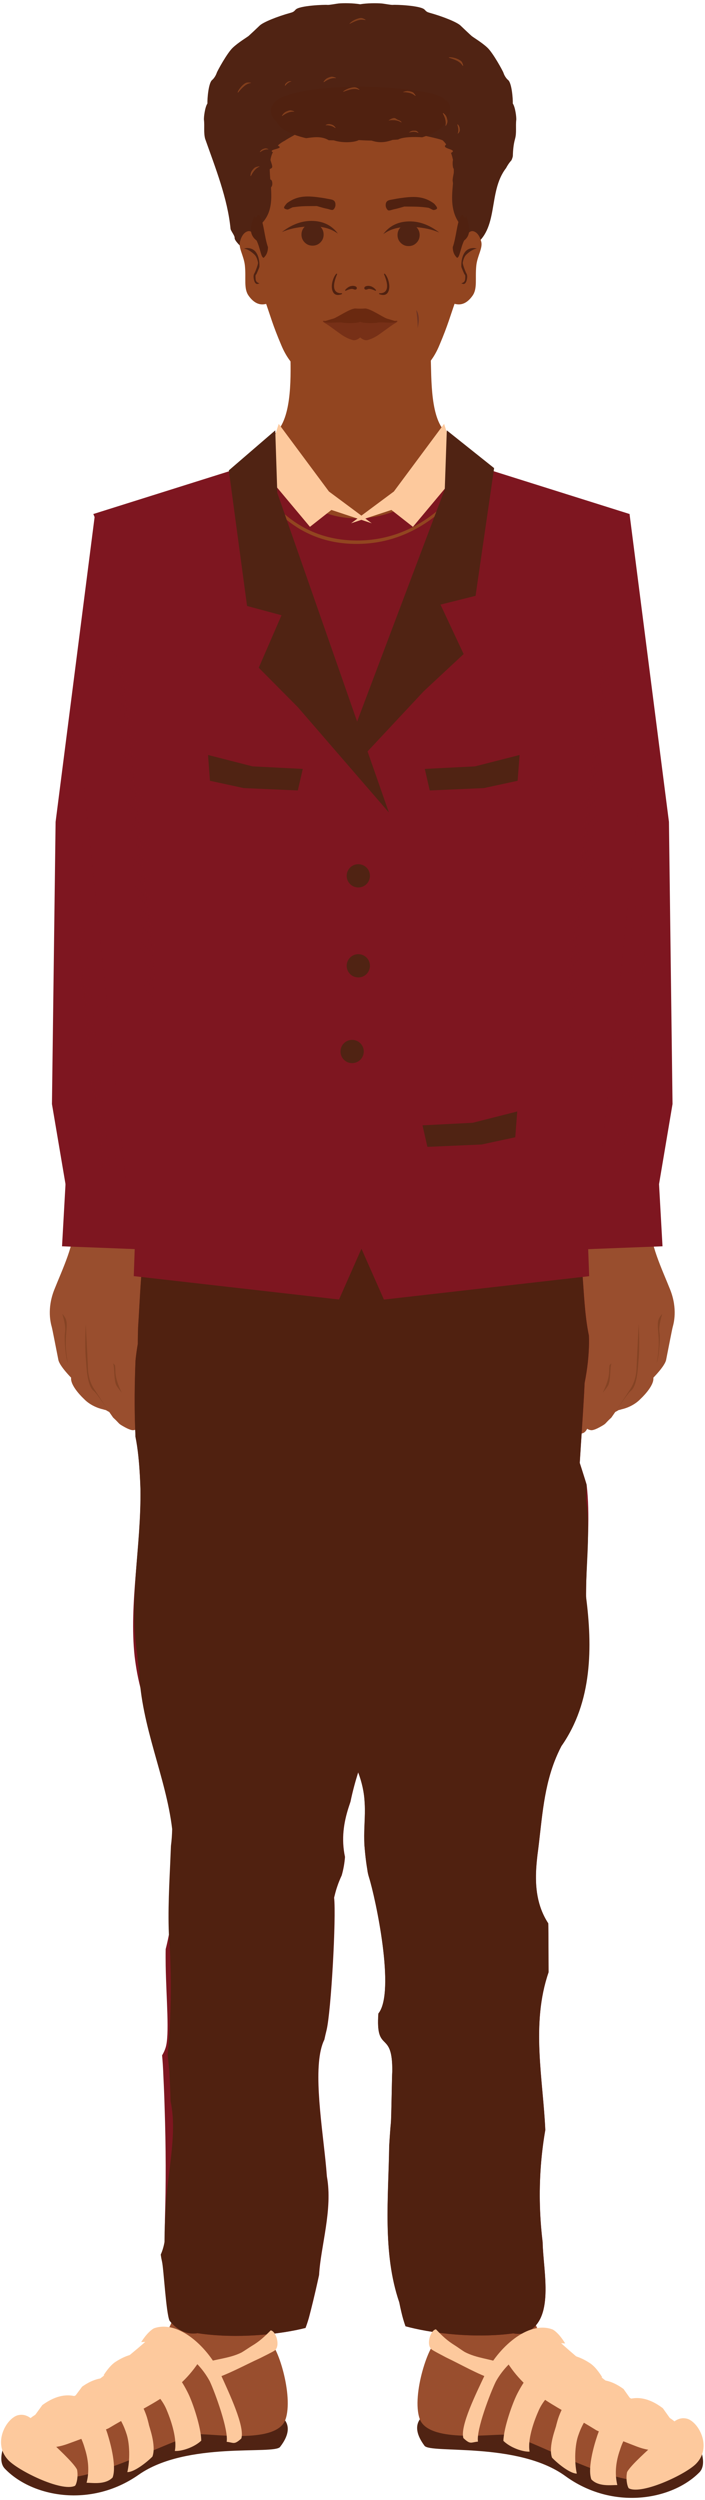 <svg width="114" height="404" viewBox="0 0 114 404" fill="none" xmlns="http://www.w3.org/2000/svg">
<path fill-rule="evenodd" clip-rule="evenodd" d="M86.58 80.1C85.9 79.74 83.23 79.17 82.46 78.86C78.11 77.02 75.69 73.05 72.37 70.13C69.52 67.94 69.79 61.21 69.64 57.4C69.8 55.95 69.91 54.99 69.91 54.99C68.1 54.15 64.33 53.78 59.48 53.89C59.32 53.89 59.17 53.9 59.02 53.9C58.86 53.9 58.71 53.89 58.55 53.89C58.55 53.89 58.55 53.89 58.54 53.89V53.88C58.46 53.88 58.38 53.88 58.3 53.88C58.22 53.88 58.14 53.88 58.06 53.88V53.89C58.06 53.89 58.06 53.89 58.05 53.89C57.89 53.89 57.74 53.9 57.58 53.9C57.42 53.9 57.27 53.89 57.12 53.89C52.26 53.79 48.5 54.15 46.69 54.99C46.69 54.99 46.8 55.95 46.96 57.4C47.05 61.59 47.12 68.03 44.28 70.21C40.96 73.13 40.8 77.02 36.45 78.85C35.69 79.16 32.79 79.21 32.11 79.56C26.7 82.41 21.36 82.62 21.36 86.67C21.36 95.66 37.24 101.21 57.08 101.21C57.49 101.21 57.9 101.2 58.3 101.2C58.71 101.21 59.11 101.21 59.52 101.21C79.36 101.21 94.52 95.66 94.52 86.67C94.53 82.62 91.99 82.94 86.58 80.1Z" fill="#924520"/>
<path d="M11.83 129.61C11.84 122.05 12.15 110.61 14.01 103.39L34.69 110.68C33.95 113.65 34.69 110.68 34.69 110.68C34.03 115.5 33.31 115.59 32 120.24C31.54 121.88 20.74 120.67 20.27 122.31C19.84 123.85 27.87 128.98 27.68 130.58" fill="#994E2E"/>
<path d="M29.5 138.03C29.58 137.54 29.24 136.08 30.76 132.1C33.18 125.77 34.29 115.17 34.32 112.37C34.37 106.91 30.61 113.44 27.22 115.69L21.58 116.06C19.95 119.55 18.78 116.9 17.07 119.98C14.1 125.32 19.52 114.42 17.07 119.98C16.21 121.94 15.29 116.72 14.43 118.68C13.62 120.52 12.27 120.11 11.8 124.33C11.8 124.33 11.77 134.78 11.83 137.92C11.87 140.23 11.14 144 11.31 145.61C11.56 147.97 10.57 155.17 10.57 155.17C10.57 155.17 10.52 157.65 11.19 161.94C12.91 172.97 13.23 186.93 12.63 191.59L22.79 192.73C22.79 192.73 30.91 153.78 29.45 145.17C29.46 145.17 29.12 140.59 29.5 138.03Z" fill="#994E2E"/>
<path d="M19.16 215.31C19.16 215.31 19.18 215.99 19.2 216.97C19.64 222.27 18.89 224.49 21.84 228.49C18.08 226.54 16.72 222.34 19.09 216.35C19.12 215.72 19.16 215.31 19.16 215.31Z" fill="#854324"/>
<path d="M23.02 190.32C22.6 193.12 22.62 196.37 23.87 199.44C26.37 205.63 23.16 212.2 23.16 215.96C23.16 217.2 24.57 219.9 24.62 221.18C24.47 222.58 23.66 223.05 23.66 223.05C23.7 223.84 23.54 222.68 23.66 223.05C24.1 224.41 24.04 225.92 24.28 226.75C24.52 227.57 26.16 230.96 24.11 231.47C24.11 231.47 22.88 232.21 22.24 230.95C22.24 230.95 20.93 229.49 20.84 228.98C20.75 228.47 20.05 225.78 19.77 225.23C19.49 224.68 18.63 222.93 18.66 221.46C18.66 221.19 18.6 220.64 18.6 220.64C18.27 220.27 18.26 220.26 18.33 220.48C18.54 221.11 18.39 223.19 18.84 223.93C19.45 224.94 20.59 225.85 21.2 227.77C21.64 229.17 22.37 229.81 22.44 230.26C22.56 231.07 21.54 231.13 21.54 231.13C21.54 231.13 21.18 231.19 20.21 230.66C18.94 229.96 19.51 230.2 18.29 229.09C18.29 229.09 16.49 226.47 15.88 225.7C15.27 224.92 14.78 223.88 14.57 222.6C14.36 221.32 13.68 218.54 14.58 220.23C15.03 221.09 14.18 222.57 15.26 223.28C15.73 223.59 17.78 228.25 17.78 228.25C16.56 227.61 17.62 228.06 16.59 227.74C16.59 227.74 14.82 227.4 13.54 226.04C13.54 226.04 11.33 224.01 11.5 222.64C11.5 222.64 10.79 220.47 10.62 218.52C10.53 217.51 11.69 221.4 11.5 222.64C11.5 222.64 9.65 220.78 9.44 219.78C9 217.59 8.49 214.88 8.36 214.41C8.23 213.93 7.54 211.55 8.78 208.42C10.02 205.28 12.31 200.54 11.79 198.04C11.27 195.54 12.74 189.45 13.04 180.03L24.7 181.26C24.68 181.25 23.65 186.09 23.02 190.32Z" fill="#994E2E"/>
<path d="M13.87 213.96C13.87 213.96 14.17 219.71 14.22 221.11C14.27 222.5 14.67 223.64 15.24 224.5C15.81 225.36 17.6 228.1 17.6 228.1C17.6 228.1 15.63 225.14 15.16 224.79C14.07 223.98 13.99 220.85 13.9 219.82C13.67 217.44 13.87 213.96 13.87 213.96Z" fill="#854324"/>
<path d="M10.97 220.23C10.97 220.23 10.55 218.42 10.65 216.31C10.76 214.2 11.1 213.39 10.07 212.34C10.07 212.34 10.71 214.23 10.52 215.35C10.33 216.46 10.66 219.67 10.97 220.23Z" fill="#854324"/>
<path d="M27.72 193.69L10.63 191.59L8.4 178.42L8.99 132.82L15.36 83.07L25.31 84.29L31.52 104.86L27.72 193.69Z" fill="#7E1620"/>
<path d="M17.9 103.5C20.18 108.84 22.7 112.83 25.49 115.36C27.48 116.23 29.47 117.1 31.45 117.97L30.93 197.51H11.54L13.72 105.72C15.14 105.39 16.54 104.64 17.9 103.5Z" fill="url(#paint0_linear_229_216)"/>
<path d="M24.72 201.97L10.03 201.41L10.73 188.92L25.88 191.08L24.72 201.97Z" fill="#7E1620"/>
<path d="M24.72 201.97L10.03 201.41L10.73 188.92L25.88 191.08L24.72 201.97Z" fill="url(#paint1_linear_229_216)"/>
<path d="M82.93 25.19C82.94 24.7 82.97 24.27 83.02 23.83C83.07 23.38 83.15 22.94 83.29 22.43C83.56 21.46 83.36 20.39 83.48 19.39C83.53 19 83.32 17.29 82.92 16.73C82.95 15.93 82.75 13.42 82.17 12.94C81.84 12.67 81.55 12.19 81.42 11.79C81.33 11.48 79.7 8.51 78.8 7.69C77.92 6.86 76.51 6.03 76.26 5.81C75.99 5.58 74.75 4.4 74.49 4.15C73.93 3.59 71.64 2.67 69.48 2.07C69.31 2.02 69.13 1.97 68.99 1.87C68.86 1.78 68.77 1.67 68.66 1.56C68.06 0.89 63.94 0.73 63.51 0.79C63.19 0.81 62.03 0.58 61.71 0.56C60.94 0.5 59.35 0.49 58.23 0.69C57.12 0.49 55.52 0.49 54.75 0.56C54.42 0.59 53.27 0.82 52.95 0.79C52.52 0.74 48.4 0.89 47.8 1.56C47.69 1.67 47.6 1.79 47.47 1.87C47.33 1.97 47.16 2.02 46.98 2.07C44.81 2.67 42.53 3.59 41.97 4.15C41.72 4.4 40.47 5.57 40.2 5.81C39.94 6.02 38.54 6.86 37.66 7.69C36.76 8.51 35.13 11.48 35.04 11.79C34.91 12.18 34.62 12.66 34.29 12.94C33.72 13.41 33.51 15.92 33.54 16.73C33.14 17.29 32.93 19.01 32.98 19.39C33.04 19.89 33.02 20.41 33.02 20.92C33.02 21.43 33.04 21.94 33.17 22.43C34.81 27.08 36.81 32.08 37.28 36.99C37.34 37.35 37.98 38.09 37.94 38.45C37.92 38.71 38.25 39.14 38.76 39.66C39.27 40.18 39.94 40.79 40.61 41.4C41.2 41.74 41.8 42.11 42.3 42.63C43.31 43.6 44.22 44.59 45.14 45.44C45.32 45.61 45.51 45.78 45.69 45.93C48.31 48.53 52.63 48.19 56.12 48.73C56.42 48.62 56.72 48.49 57.02 48.36C58.52 47.69 60.07 46.88 61.66 46.83C62.01 46.87 62.35 46.93 62.68 47.01C63.02 47.09 63.35 47.2 63.68 47.34C68.39 47.44 69.83 42.06 73.69 41.71C73.99 41.59 74.31 41.51 74.63 41.45C74.94 41.19 75.25 40.93 75.55 40.66C75.86 40.39 76.16 40.11 76.47 39.81C80.81 37.07 78.81 31.07 81.83 27.17C82.06 26.73 82.34 26.3 82.7 25.91C82.84 25.61 82.92 25.34 82.93 25.19Z" fill="#502313"/>
<path fill-rule="evenodd" clip-rule="evenodd" d="M75.3 38.67C75.22 38.22 75.13 37.77 75.05 37.32C74.83 36.99 74.63 36.66 74.43 36.31C72.88 34.27 73.03 32.05 73.23 29.85C73.24 29.77 73.24 29.69 73.25 29.61C73.16 29.07 73.16 29.07 73.37 27.97C73.37 27.89 73.38 27.81 73.38 27.74C73.38 27.66 73.38 27.59 73.38 27.51C73.38 27.43 73.38 27.35 73.37 27.28C73.16 27.09 73.16 26.09 73.25 25.86C73.24 25.78 73.22 25.71 73.2 25.63C73.15 25.4 73.09 25.17 73.01 24.94C72.98 24.86 72.96 24.79 72.93 24.71C74.17 24.09 71.17 24.09 72.14 23.36C72.11 23.29 72.08 23.23 72.02 23.16C71.9 23.02 71.78 22.87 71.64 22.73C71.3 22.4 67.46 21.76 67.08 21.51C65.08 20.51 64.12 21.97 61.32 21.68C60.72 21.61 60.13 21.56 59.53 21.52C59.08 21.49 58.64 21.48 58.19 21.47C57.75 21.47 57.3 21.47 56.86 21.49C56.21 21.36 55.58 21.28 54.96 21.24C54.34 21.2 53.74 21.21 53.15 21.25C51.14 21.15 51.06 19.89 49.37 20.85C48.95 21.09 46.46 22.42 46.08 22.72C45.68 22.92 45.34 23.15 45.05 23.4C45 23.45 44.97 23.49 44.94 23.54C46.14 24.09 43.14 24.09 44.14 24.62C44.11 24.66 44.08 24.69 44.05 24.75C43.91 25.06 43.82 25.39 43.75 25.73C43.74 25.8 43.75 25.85 43.75 25.92C44.13 27.08 44.13 27.08 43.62 27.33C43.62 27.41 43.62 27.49 43.62 27.57C43.63 27.96 43.66 28.36 43.69 28.76C43.7 28.84 43.7 28.92 43.71 29C44.12 29.07 44.12 30.07 43.84 30.24C43.83 30.32 43.82 30.39 43.83 30.47C43.95 32.44 43.87 34.4 42.46 35.96C42.2 36.43 41.9 36.88 41.54 37.32C41.44 37.77 41.36 38.22 41.27 38.67C40.58 42.3 41.74 45.54 42.78 48.38C43.79 51.21 44.03 52.36 45.5 55.82C46.95 59.27 49.06 60.62 51.83 61.88C53.78 62.78 55.93 63.16 58.27 63.04C60.61 63.16 62.76 62.78 64.71 61.88C67.49 60.62 69.6 59.27 71.04 55.82C72.51 52.35 72.74 51.21 73.76 48.38C74.83 45.54 76 42.3 75.3 38.67Z" fill="#924520"/>
<path fill-rule="evenodd" clip-rule="evenodd" d="M41.12 37.93C40.76 37.47 40.42 37.28 40.08 37.37C39.49 37.53 39.07 38.09 38.81 39.03C38.51 40.06 39.44 41.35 39.6 42.92C39.82 45.03 39.36 46.66 40.23 47.83C41.03 48.94 41.94 49.37 42.96 49.13L43.29 49.04L42.91 46.52C42.18 41.89 41.64 39.12 41.26 38.21L41.12 37.93Z" fill="#924520"/>
<path fill-rule="evenodd" clip-rule="evenodd" d="M67.86 37.98C67.86 38.48 67.69 38.9 67.34 39.25C66.99 39.6 66.57 39.77 66.07 39.77C65.57 39.77 65.15 39.6 64.8 39.25C64.45 38.9 64.28 38.48 64.28 37.98C64.28 37.48 64.45 37.06 64.8 36.71C65.15 36.36 65.57 36.19 66.07 36.19C66.57 36.19 66.99 36.36 67.34 36.71C67.68 37.06 67.86 37.49 67.86 37.98Z" fill="#502313"/>
<path fill-rule="evenodd" clip-rule="evenodd" d="M69.19 34.01L70.3 36.91C67.17 35.8 64.45 35.92 62.15 37.27L63.47 33.82C65.34 32.91 67.25 32.97 69.19 34.01Z" fill="#924520"/>
<path fill-rule="evenodd" clip-rule="evenodd" d="M62.1 37.75C62.05 37.78 62 37.82 61.96 37.86C62.91 36.57 64.22 35.88 65.89 35.79C67.65 35.69 69.37 36.29 71.03 37.58C69.89 37.08 68.53 36.78 66.96 36.69C65 36.56 63.44 36.87 62.28 37.64C62.21 37.67 62.15 37.71 62.1 37.75Z" fill="#502313"/>
<path d="M62.37 33.29C62.3 32.29 63.01 32.34 63.62 32.21C63.77 32.18 63.93 32.15 64.09 32.12C64.25 32.09 64.41 32.07 64.58 32.04C66.79 31.72 68.46 31.61 70.2 32.91C70.34 33.06 70.47 33.22 70.6 33.41C70.66 33.53 70.69 33.62 70.68 33.66C70.62 33.82 70.43 33.88 70.26 33.92C70.08 33.96 70.04 33.95 69.72 33.78C69.61 33.72 69.46 33.65 69.3 33.58C67.74 33.35 66.91 33.4 65.38 33.38C65.24 33.42 65.1 33.46 64.96 33.5C64.55 33.62 64.13 33.74 63.67 33.83C63.45 33.87 63.02 34.06 62.81 34C62.59 33.95 62.39 33.51 62.37 33.29Z" fill="#502110"/>
<path fill-rule="evenodd" clip-rule="evenodd" d="M48.75 37.91C48.75 38.41 48.92 38.83 49.27 39.18C49.62 39.53 50.04 39.7 50.54 39.7C51.04 39.7 51.46 39.53 51.81 39.18C52.16 38.83 52.33 38.41 52.33 37.91C52.33 37.41 52.16 36.99 51.81 36.64C51.46 36.29 51.04 36.12 50.54 36.12C50.04 36.12 49.62 36.29 49.27 36.64C48.93 36.98 48.75 37.41 48.75 37.91Z" fill="#502313"/>
<path fill-rule="evenodd" clip-rule="evenodd" d="M47.42 33.93L46.31 36.83C49.44 35.72 52.16 35.84 54.46 37.19L53.14 33.74C51.27 32.83 49.36 32.89 47.42 33.93Z" fill="#924520"/>
<path fill-rule="evenodd" clip-rule="evenodd" d="M54.52 37.67C54.57 37.7 54.62 37.74 54.66 37.78C53.71 36.49 52.4 35.8 50.73 35.71C48.97 35.61 47.25 36.21 45.59 37.5C46.73 37 48.09 36.7 49.66 36.61C51.62 36.48 53.18 36.79 54.34 37.56C54.4 37.59 54.46 37.63 54.52 37.67Z" fill="#502313"/>
<path d="M54.24 33.21C54.31 32.21 53.6 32.26 52.99 32.13C52.84 32.1 52.68 32.07 52.52 32.04C52.36 32.01 52.2 31.99 52.03 31.96C49.82 31.64 48.15 31.53 46.41 32.83C46.27 32.98 46.14 33.14 46.01 33.33C45.95 33.45 45.92 33.54 45.93 33.58C45.99 33.74 46.18 33.8 46.35 33.84C46.53 33.88 46.57 33.87 46.9 33.7C47.01 33.64 47.16 33.57 47.32 33.5C48.88 33.27 49.71 33.32 51.24 33.3C51.38 33.34 51.52 33.38 51.65 33.42C52.06 33.54 52.48 33.66 52.94 33.75C53.16 33.79 53.59 33.98 53.8 33.92C54.02 33.87 54.23 33.44 54.24 33.21Z" fill="#502110"/>
<path d="M61.32 47.45C61.32 47.45 62.2 47.88 62.62 47.28C63.25 46.37 62.62 44.69 62.15 44.26C63.68 47.8 61.32 47.45 61.32 47.45Z" fill="#502110" stroke="#502110" stroke-width="0.142" stroke-miterlimit="10" stroke-linejoin="bevel"/>
<path d="M60.08 46.38C59.92 46.31 59.73 46.28 59.64 46.27C59.49 46.26 59.33 46.28 59.19 46.33C59.13 46.35 59.06 46.38 59.02 46.44C58.98 46.5 58.96 46.59 59 46.65C59.02 46.69 59.06 46.71 59.09 46.72C59.26 46.78 59.44 46.64 59.62 46.62C60.04 46.57 60.76 46.94 60.76 46.94C60.76 46.94 60.53 46.59 60.08 46.38Z" fill="#502110" stroke="#502110" stroke-width="0.142" stroke-miterlimit="10" stroke-linejoin="bevel"/>
<path d="M55.29 47.45C55.29 47.45 54.41 47.88 53.99 47.28C53.36 46.37 53.99 44.69 54.46 44.26C52.93 47.8 55.29 47.45 55.29 47.45Z" fill="#502110" stroke="#502110" stroke-width="0.142" stroke-miterlimit="10" stroke-linejoin="bevel"/>
<path d="M56.53 46.38C56.69 46.31 56.88 46.28 56.97 46.27C57.12 46.26 57.28 46.28 57.42 46.33C57.48 46.35 57.55 46.38 57.59 46.44C57.63 46.5 57.65 46.59 57.61 46.65C57.59 46.69 57.55 46.71 57.52 46.72C57.35 46.78 57.17 46.64 56.99 46.62C56.57 46.57 55.85 46.94 55.85 46.94C55.85 46.94 56.09 46.59 56.53 46.38Z" fill="#502110" stroke="#502110" stroke-width="0.142" stroke-miterlimit="10" stroke-linejoin="bevel"/>
<path d="M63.71 51.89C63.27 51.99 61.06 51.85 60.68 51.65C60.15 51.38 59.75 49.78 58.99 49.87C58.89 49.88 58.6 49.89 58.24 49.89C57.88 49.89 57.59 49.88 57.49 49.87C56.72 49.79 56.32 51.38 55.8 51.65C55.42 51.85 53.21 51.99 52.77 51.89C51.64 51.63 52.54 52.24 52.74 52.33C52.74 52.33 52.74 52.33 52.75 52.33C52.76 52.34 52.77 52.34 52.78 52.35C53.4 52.75 54.98 53.95 55.44 54.23C55.91 54.52 56.34 54.76 57.09 54.97C57.16 54.99 57.28 54.97 57.43 54.97C57.77 54.89 58.03 54.73 58.24 54.53C58.46 54.73 58.72 54.89 59.05 54.97C59.2 54.97 59.32 54.99 59.39 54.97C60.14 54.76 60.57 54.52 61.04 54.23C61.49 53.94 63.08 52.75 63.7 52.35C63.71 52.34 63.72 52.34 63.73 52.33C63.73 52.33 63.73 52.33 63.74 52.33C63.94 52.24 64.84 51.62 63.71 51.89Z" fill="#773017"/>
<path fill-rule="evenodd" clip-rule="evenodd" d="M75.5 37.93C75.86 37.47 76.2 37.28 76.54 37.37C77.13 37.53 77.55 38.09 77.81 39.03C78.11 40.06 77.18 41.35 77.02 42.92C76.8 45.03 77.25 46.66 76.38 47.83C75.58 48.94 74.67 49.37 73.64 49.13L73.31 49.04L73.69 46.52C74.42 41.89 74.97 39.12 75.34 38.21L75.5 37.93Z" fill="#924520"/>
<path d="M62.58 51.49C62 51.33 59.76 49.77 58.99 49.86C58.89 49.87 58.6 49.88 58.24 49.88C57.88 49.88 57.59 49.87 57.49 49.86C56.72 49.78 54.48 51.33 53.9 51.49C53.1 51.71 52.21 52.01 52.21 52.01C53.33 52.32 54.84 51.97 55.59 52.17C55.66 52.19 57.6 52.32 58.24 52C58.88 52.32 60.82 52.19 60.89 52.17C61.64 51.96 63.16 52.32 64.27 52.01C64.27 52.01 63.37 51.72 62.58 51.49Z" fill="#6A2910"/>
<path d="M67.31 50.1C67.31 50.1 67.63 52.31 67.51 53.04C67.52 53.04 68.09 51.17 67.31 50.1Z" fill="#6E3423"/>
<path d="M71.45 15.74C71.05 15.52 70.56 15.33 70 15.16C63.11 13.54 49.92 13.54 45.23 15.89C44.89 16.1 44.61 16.32 44.39 16.55C43.5 17.47 43.59 18.74 44.82 19.77C44.91 20.02 45.09 20.26 45.33 20.49C46.09 21.22 47.52 21.84 49.16 22.25C49.28 22.28 49.4 22.31 49.52 22.33C51.17 22.08 52.17 22.08 53.15 22.66C53.29 22.67 53.42 22.67 53.56 22.67C53.7 22.67 53.84 22.68 53.98 22.68C55.17 23.09 57.17 23.09 58.02 22.64C58.19 22.65 58.36 22.66 58.53 22.67C58.89 22.69 59.24 22.7 59.58 22.71C59.75 22.71 59.92 22.72 60.09 22.72C61.16 23.08 62.16 23.08 63.48 22.61C63.64 22.6 63.79 22.59 63.95 22.58C64.09 22.57 64.23 22.56 64.37 22.55C65.16 22.1 67.16 22.1 68.26 22.19C68.37 22.16 68.47 22.13 68.57 22.09C68.88 21.99 69.17 21.88 69.45 21.77C70.56 21.3 71.44 20.69 71.99 20C72.2 19.74 72.36 19.47 72.47 19.19C72.55 18.67 72.77 18.15 72.8 17.64C72.81 17.47 72.8 17.3 72.75 17.14C72.63 16.9 72.63 16.49 72 16.18C71.86 16.01 71.68 15.88 71.45 15.74Z" fill="#502110"/>
<path d="M43.33 39.94C42.78 38.4 42.66 36.11 42.12 35.1C41.51 33.95 41.65 35.8 41.12 34.92C40.6 36.2 40.05 37.77 41.49 38.87C42.12 40.17 42.19 41.66 42.65 41.66C42.65 41.61 43.33 41.17 43.33 39.94Z" fill="#502110"/>
<path d="M73.21 39.94C73.76 38.4 73.88 36.11 74.42 35.1C75.03 33.95 74.89 35.8 75.42 34.92C75.63 35.89 76.49 37.77 75.05 38.87C74.42 40.17 74.35 41.66 73.89 41.66C73.9 41.61 73.21 41.17 73.21 39.94Z" fill="#502110"/>
<path d="M52.35 13.25C52.63 12.8 52.84 12.67 53.25 12.52C53.66 12.37 53.74 12.39 54.3 12.59C54.3 12.59 53.73 12.53 53.16 12.79C52.76 12.97 52.35 13.25 52.35 13.25Z" fill="#803D1B"/>
<path d="M52.39 13.25C52.5 13.08 52.62 12.91 52.78 12.79C52.92 12.68 53.08 12.61 53.24 12.55C53.39 12.49 53.55 12.44 53.71 12.45C53.91 12.47 54.1 12.55 54.28 12.62C54.29 12.61 54.3 12.59 54.31 12.58C53.59 12.5 52.9 12.85 52.33 13.24C52.29 13.27 52.35 13.28 52.37 13.27C52.93 12.89 53.59 12.55 54.29 12.62C54.31 12.62 54.36 12.59 54.32 12.58C54.13 12.51 53.92 12.42 53.71 12.41C53.54 12.4 53.38 12.45 53.23 12.51C53.05 12.58 52.87 12.65 52.72 12.77C52.56 12.9 52.43 13.07 52.32 13.25C52.3 13.27 52.37 13.27 52.39 13.25Z" fill="#914620"/>
<path d="M65.2 14.88C65.68 14.68 65.93 14.69 66.35 14.8C66.77 14.91 66.83 14.98 67.17 15.47C67.17 15.47 66.74 15.09 66.12 14.97C65.69 14.88 65.2 14.88 65.2 14.88Z" fill="#803D1B"/>
<path d="M65.22 14.88C65.44 14.79 65.68 14.71 65.92 14.73C66.11 14.74 66.3 14.79 66.48 14.85C66.79 14.95 66.95 15.21 67.13 15.47C67.15 15.46 67.17 15.46 67.2 15.45C66.66 14.97 65.91 14.87 65.22 14.86C65.21 14.86 65.14 14.89 65.18 14.89C65.87 14.9 66.61 15 67.14 15.48C67.15 15.49 67.21 15.47 67.21 15.46C67.1 15.3 66.99 15.13 66.85 15C66.74 14.9 66.6 14.85 66.46 14.81C66.26 14.75 66.06 14.7 65.85 14.71C65.62 14.72 65.4 14.79 65.19 14.88C65.14 14.89 65.2 14.89 65.22 14.88Z" fill="#914620"/>
<path d="M55.52 14.8C55.9 14.44 56.67 14.18 57.11 14.14C57.55 14.1 57.62 14.15 58.11 14.49C58.11 14.49 57.58 14.28 56.95 14.38C56.51 14.45 55.52 14.8 55.52 14.8Z" fill="#803D1B"/>
<path d="M55.54 14.81C55.9 14.48 56.41 14.29 56.88 14.2C57.07 14.16 57.29 14.13 57.49 14.17C57.71 14.22 57.9 14.38 58.08 14.51C58.1 14.5 58.12 14.49 58.13 14.48C57.26 14.14 56.33 14.5 55.5 14.79C55.46 14.81 55.5 14.83 55.53 14.82C56.33 14.54 57.24 14.18 58.08 14.51C58.1 14.52 58.16 14.5 58.13 14.48C57.94 14.35 57.74 14.18 57.5 14.13C57.31 14.09 57.09 14.12 56.9 14.16C56.4 14.26 55.87 14.46 55.49 14.8C55.46 14.82 55.53 14.82 55.54 14.81Z" fill="#914620"/>
<path d="M38.46 14.94C38.62 14.44 39.15 13.83 39.52 13.58C39.88 13.33 39.97 13.33 40.56 13.39C40.56 13.39 39.99 13.47 39.5 13.87C39.15 14.14 38.46 14.94 38.46 14.94Z" fill="#803D1B"/>
<path d="M38.5 14.94C38.66 14.46 39.02 14.02 39.4 13.7C39.54 13.58 39.71 13.45 39.89 13.4C40.1 13.34 40.33 13.39 40.54 13.41C40.55 13.4 40.55 13.38 40.56 13.37C40.2 13.42 39.84 13.59 39.55 13.8C39.22 14.04 38.95 14.36 38.68 14.66C38.6 14.75 38.52 14.84 38.44 14.94C38.41 14.97 38.48 14.97 38.49 14.95C39.05 14.31 39.66 13.54 40.55 13.41C40.57 13.41 40.61 13.37 40.57 13.37C40.35 13.35 40.12 13.31 39.9 13.36C39.72 13.4 39.55 13.52 39.4 13.64C39.19 13.81 39 14.01 38.84 14.22C38.67 14.44 38.51 14.68 38.43 14.95C38.42 14.97 38.49 14.96 38.5 14.94Z" fill="#914620"/>
<path d="M72.61 9.3C73.13 9.25 73.9 9.5 74.27 9.74C74.64 9.97 74.67 10.05 74.85 10.62C74.85 10.62 74.55 10.13 74 9.83C73.62 9.62 72.61 9.3 72.61 9.3Z" fill="#803D1B"/>
<path d="M72.61 9.32C73.13 9.27 73.71 9.45 74.16 9.71C74.31 9.8 74.48 9.9 74.58 10.04C74.7 10.21 74.76 10.43 74.82 10.63C74.84 10.62 74.86 10.61 74.89 10.61C74.41 9.82 73.46 9.55 72.63 9.28C72.61 9.27 72.55 9.31 72.59 9.32C73.41 9.58 74.35 9.85 74.83 10.63C74.84 10.65 74.9 10.63 74.9 10.61C74.83 10.4 74.78 10.17 74.65 9.99C74.54 9.84 74.36 9.74 74.2 9.65C73.74 9.4 73.15 9.23 72.62 9.27C72.58 9.28 72.56 9.32 72.61 9.32Z" fill="#914620"/>
<path d="M56.54 3.82C56.88 3.42 57.61 3.07 58.04 2.98C58.47 2.89 58.55 2.93 59.07 3.21C59.07 3.21 58.52 3.06 57.91 3.23C57.49 3.36 56.54 3.82 56.54 3.82Z" fill="#803D1B"/>
<path d="M56.57 3.83C56.89 3.46 57.38 3.21 57.84 3.06C58.02 3 58.23 2.95 58.42 2.97C58.64 2.99 58.86 3.13 59.05 3.24C59.07 3.23 59.08 3.22 59.1 3.2C58.2 2.96 57.32 3.43 56.53 3.81C56.49 3.83 56.53 3.86 56.56 3.84C57.33 3.46 58.18 3.01 59.06 3.24C59.08 3.24 59.14 3.22 59.11 3.2C58.91 3.09 58.7 2.96 58.48 2.93C58.28 2.9 58.06 2.96 57.87 3.02C57.38 3.17 56.86 3.43 56.53 3.82C56.49 3.85 56.56 3.85 56.57 3.83Z" fill="#914620"/>
<path d="M52.7 20.22C53.02 20.05 53.2 20.06 53.52 20.15C53.85 20.24 53.89 20.29 54.22 20.67C54.22 20.67 53.85 20.37 53.38 20.28C53.05 20.22 52.7 20.22 52.7 20.22Z" fill="#803D1B"/>
<path d="M52.72 20.22C52.88 20.14 53.05 20.08 53.23 20.1C53.37 20.12 53.51 20.15 53.65 20.2C53.88 20.28 54.03 20.49 54.19 20.67C54.21 20.66 54.24 20.65 54.26 20.64C53.82 20.29 53.26 20.19 52.72 20.19C52.69 20.19 52.64 20.23 52.69 20.23C53.22 20.23 53.77 20.34 54.19 20.67C54.21 20.68 54.28 20.66 54.26 20.64C54.16 20.52 54.05 20.39 53.93 20.29C53.84 20.22 53.74 20.18 53.63 20.14C53.48 20.09 53.31 20.05 53.15 20.06C52.98 20.06 52.82 20.13 52.67 20.2C52.63 20.23 52.7 20.24 52.72 20.22Z" fill="#914620"/>
<path d="M42.05 24.55C42.24 24.25 42.38 24.16 42.66 24.06C42.94 23.96 42.99 23.97 43.37 24.11C43.37 24.11 42.99 24.06 42.6 24.24C42.32 24.36 42.05 24.55 42.05 24.55Z" fill="#803D1B"/>
<path d="M42.09 24.55C42.16 24.44 42.24 24.32 42.35 24.24C42.44 24.17 42.55 24.12 42.66 24.08C42.76 24.04 42.86 24.01 42.97 24.02C43.1 24.03 43.23 24.09 43.35 24.14C43.36 24.13 43.37 24.11 43.38 24.1C42.89 24.04 42.42 24.28 42.03 24.54C41.99 24.57 42.05 24.58 42.07 24.57C42.44 24.32 42.89 24.09 43.35 24.14C43.37 24.14 43.42 24.11 43.38 24.1C43.25 24.05 43.11 23.99 42.97 23.98C42.86 23.97 42.75 24.01 42.64 24.05C42.52 24.09 42.39 24.15 42.29 24.23C42.18 24.32 42.09 24.43 42.02 24.56C42 24.58 42.07 24.57 42.09 24.55Z" fill="#914620"/>
<path d="M46.1 13.82C46.14 13.57 46.23 13.46 46.43 13.31C46.63 13.16 46.68 13.15 47.06 13.13C47.06 13.13 46.71 13.21 46.45 13.45C46.26 13.62 46.1 13.82 46.1 13.82Z" fill="#803D1B"/>
<path d="M46.13 13.82C46.15 13.71 46.18 13.6 46.25 13.51C46.32 13.42 46.41 13.35 46.5 13.29C46.56 13.25 46.63 13.21 46.7 13.19C46.81 13.17 46.93 13.16 47.05 13.16C47.05 13.15 47.05 13.13 47.05 13.12C46.65 13.22 46.32 13.5 46.07 13.82C46.04 13.85 46.11 13.86 46.13 13.84C46.37 13.53 46.68 13.26 47.07 13.17C47.1 13.16 47.11 13.13 47.07 13.13C46.95 13.14 46.82 13.14 46.7 13.17C46.61 13.19 46.54 13.23 46.47 13.28C46.37 13.35 46.28 13.42 46.2 13.51C46.13 13.61 46.09 13.72 46.07 13.84C46.06 13.85 46.13 13.84 46.13 13.82Z" fill="#914620"/>
<path d="M45.61 18.73C45.87 18.28 46.08 18.14 46.49 17.98C46.9 17.82 46.98 17.84 47.55 18.03C47.55 18.03 46.98 17.98 46.41 18.26C46.01 18.44 45.61 18.73 45.61 18.73Z" fill="#803D1B"/>
<path d="M45.65 18.72C45.75 18.55 45.86 18.38 46.01 18.25C46.15 18.13 46.31 18.05 46.48 17.99C46.63 17.93 46.78 17.87 46.95 17.88C47.15 17.89 47.34 17.97 47.52 18.03C47.54 18.02 47.55 18.01 47.57 18C46.84 17.94 46.16 18.3 45.59 18.72C45.56 18.75 45.63 18.74 45.65 18.72C46.19 18.33 46.83 17.98 47.53 18.03C47.54 18.03 47.6 18.01 47.58 18C47.38 17.93 47.17 17.85 46.96 17.84C46.79 17.84 46.64 17.89 46.49 17.95C46.31 18.02 46.13 18.1 45.98 18.23C45.82 18.37 45.7 18.54 45.59 18.72C45.57 18.75 45.64 18.74 45.65 18.72Z" fill="#914620"/>
<path d="M40.53 28.43C40.56 27.91 40.67 27.69 40.96 27.36C41.25 27.03 41.33 27.01 41.92 26.91C41.92 26.91 41.39 27.13 41.02 27.64C40.75 28 40.53 28.43 40.53 28.43Z" fill="#803D1B"/>
<path d="M40.57 28.43C40.58 28.22 40.61 28 40.7 27.8C40.78 27.62 40.91 27.47 41.03 27.32C41.13 27.21 41.23 27.11 41.36 27.05C41.53 26.98 41.73 26.96 41.92 26.92C41.92 26.91 41.91 26.89 41.91 26.88C41.24 27.16 40.82 27.79 40.51 28.42C40.49 28.46 40.55 28.46 40.57 28.43C40.87 27.83 41.29 27.2 41.94 26.93C41.97 26.92 41.96 26.88 41.93 26.89C41.67 26.93 41.37 26.96 41.15 27.14C41.04 27.23 40.95 27.34 40.86 27.45C40.76 27.57 40.68 27.7 40.62 27.84C40.54 28.03 40.52 28.23 40.51 28.44C40.5 28.47 40.57 28.46 40.57 28.43Z" fill="#914620"/>
<path d="M71.64 18.3C72.05 18.63 72.16 18.85 72.26 19.27C72.36 19.69 72.33 19.77 72.07 20.31C72.07 20.31 72.2 19.76 72 19.15C71.87 18.73 71.64 18.3 71.64 18.3Z" fill="#803D1B"/>
<path d="M71.61 18.31C71.77 18.44 71.92 18.58 72.03 18.75C72.13 18.91 72.18 19.09 72.23 19.27C72.27 19.43 72.31 19.59 72.28 19.75C72.24 19.95 72.14 20.14 72.05 20.31C72.07 20.31 72.09 20.31 72.12 20.31C72.28 19.61 72.01 18.9 71.69 18.29C71.66 18.27 71.6 18.29 71.61 18.31C71.93 18.91 72.2 19.62 72.04 20.31C72.03 20.34 72.1 20.32 72.11 20.31C72.2 20.13 72.3 19.95 72.34 19.75C72.37 19.59 72.34 19.43 72.3 19.27C72.26 19.09 72.2 18.9 72.11 18.74C72 18.56 71.84 18.41 71.68 18.28C71.66 18.27 71.59 18.3 71.61 18.31Z" fill="#914620"/>
<path d="M62.87 19.45C63.32 19.18 63.65 18.95 64 19.21C64.42 19.53 64.5 19.32 64.9 19.76C64.9 19.76 64.43 19.44 63.79 19.41C63.36 19.39 62.87 19.45 62.87 19.45Z" fill="#803D1B"/>
<path d="M62.9 19.45C63.11 19.33 63.33 19.16 63.57 19.12C63.81 19.08 63.96 19.24 64.15 19.34C64.26 19.4 64.37 19.43 64.48 19.47C64.64 19.53 64.76 19.65 64.88 19.77C64.9 19.76 64.92 19.76 64.94 19.75C64.34 19.35 63.58 19.35 62.89 19.44C62.87 19.44 62.82 19.47 62.86 19.46C63.54 19.37 64.29 19.38 64.88 19.77C64.89 19.78 64.95 19.76 64.94 19.75C64.81 19.61 64.67 19.49 64.49 19.43C64.31 19.37 64.17 19.29 64.01 19.18C63.63 18.92 63.18 19.25 62.85 19.45C62.82 19.47 62.89 19.46 62.9 19.45Z" fill="#914620"/>
<path d="M66.18 21.38C66.5 21.16 66.67 21.13 66.97 21.13C67.27 21.13 67.32 21.17 67.61 21.44C67.61 21.44 67.28 21.26 66.83 21.28C66.52 21.3 66.18 21.38 66.18 21.38Z" fill="#803D1B"/>
<path d="M66.21 21.39C66.33 21.31 66.46 21.23 66.6 21.19C66.73 21.15 66.86 21.15 67 21.15C67.1 21.15 67.2 21.16 67.29 21.21C67.4 21.27 67.49 21.37 67.59 21.45C67.61 21.44 67.63 21.43 67.65 21.42C67.2 21.18 66.66 21.25 66.19 21.36C66.15 21.37 66.16 21.41 66.2 21.4C66.65 21.29 67.17 21.23 67.6 21.46C67.62 21.47 67.68 21.45 67.66 21.43C67.56 21.34 67.46 21.23 67.34 21.17C67.24 21.12 67.13 21.12 67.02 21.12C66.88 21.12 66.74 21.12 66.61 21.16C66.45 21.2 66.32 21.29 66.18 21.38C66.13 21.39 66.18 21.41 66.21 21.39Z" fill="#914620"/>
<path d="M73.99 20.14C74.24 20.44 74.28 20.61 74.3 20.91C74.32 21.22 74.29 21.26 74.05 21.57C74.05 21.57 74.2 21.22 74.14 20.78C74.1 20.47 73.99 20.14 73.99 20.14Z" fill="#803D1B"/>
<path d="M73.96 20.15C74.06 20.27 74.15 20.39 74.2 20.54C74.25 20.66 74.26 20.79 74.27 20.92C74.28 21.02 74.28 21.13 74.24 21.23C74.19 21.35 74.1 21.45 74.02 21.55C74.04 21.55 74.06 21.56 74.08 21.56C74.28 21.1 74.17 20.57 74.02 20.11C74.02 20.1 73.95 20.11 73.96 20.15C74.1 20.59 74.21 21.12 74.02 21.56C74 21.6 74.07 21.59 74.08 21.57C74.16 21.47 74.26 21.36 74.31 21.23C74.35 21.13 74.35 21.01 74.34 20.9C74.33 20.77 74.32 20.63 74.27 20.5C74.21 20.35 74.12 20.22 74.02 20.1C74 20.1 73.94 20.12 73.96 20.15Z" fill="#914620"/>
<path d="M41.68 45.67C41.44 45.56 41.34 45.31 41.33 45.02C41.31 44.69 41.27 44.44 41.46 44.31C41.46 44.31 41.95 43.23 41.95 43.1C41.96 42.78 41.95 42.46 41.9 42.14C41.82 41.61 41.64 41.07 41.32 40.68C40.93 40.2 40.3 40.03 39.76 40.1C39.64 40.12 39.51 40.18 39.39 40.18C39.39 40.18 40.1 40.15 41.14 41.14C41.47 41.45 41.63 41.96 41.72 42.43C41.77 42.72 41.23 44.03 41.17 44.12C40.98 44.39 41 44.72 41 44.75C41.08 45.82 41.47 45.9 41.6 45.9C41.63 45.9 41.65 45.89 41.65 45.89L41.95 45.81L41.68 45.67Z" fill="#502313"/>
<path d="M74.87 45.67C75.11 45.56 75.21 45.31 75.22 45.02C75.24 44.69 75.28 44.44 75.09 44.31C75.09 44.31 74.6 43.23 74.6 43.1C74.59 42.78 74.6 42.46 74.65 42.14C74.73 41.61 74.91 41.07 75.23 40.68C75.62 40.2 76.25 40.03 76.79 40.1C76.91 40.12 77.04 40.18 77.16 40.18C77.16 40.18 76.45 40.15 75.41 41.14C75.08 41.45 74.92 41.96 74.83 42.43C74.78 42.72 75.32 44.03 75.38 44.12C75.57 44.39 75.55 44.72 75.55 44.75C75.47 45.82 75.08 45.9 74.95 45.9C74.92 45.9 74.9 45.89 74.9 45.89L74.6 45.81L74.87 45.67Z" fill="#502313"/>
<path d="M105.33 129.61C105.32 122.05 105.01 110.61 103.15 103.39L82.47 110.68C83.21 113.65 82.47 110.68 82.47 110.68C83.13 115.5 83.85 115.59 85.16 120.24C85.62 121.88 96.42 120.67 96.89 122.31C97.32 123.85 89.29 128.98 89.48 130.58" fill="#994E2E"/>
<path d="M87.65 138.03C87.57 137.54 87.91 136.08 86.39 132.1C83.97 125.77 82.86 115.17 82.83 112.37C82.78 106.91 86.54 113.44 89.93 115.69L95.57 116.06C97.2 119.55 98.37 116.9 100.08 119.98C103.05 125.32 97.63 114.42 100.08 119.98C100.94 121.94 101.86 116.72 102.72 118.68C103.53 120.52 104.88 120.11 105.35 124.33C105.35 124.33 105.38 134.78 105.32 137.92C105.28 140.23 106.01 144 105.84 145.61C105.59 147.97 106.58 155.17 106.58 155.17C106.58 155.17 106.63 157.65 105.96 161.94C104.24 172.97 103.92 186.93 104.52 191.59L94.36 192.73C94.36 192.73 86.24 153.78 87.7 145.17C87.7 145.17 88.04 140.59 87.65 138.03Z" fill="#994E2E"/>
<path d="M98 215.31C98 215.31 97.98 215.99 97.96 216.97C97.52 222.27 98.27 224.49 95.32 228.49C99.08 226.54 100.44 222.34 98.07 216.35C98.03 215.72 98 215.31 98 215.31Z" fill="#854324"/>
<path d="M94.14 190.32C94.56 193.12 94.53 196.37 93.29 199.44C90.79 205.63 94 212.2 94 215.96C94 217.2 92.59 219.9 92.54 221.18C92.69 222.58 93.5 223.05 93.5 223.05C93.46 223.84 93.62 222.68 93.5 223.05C93.06 224.41 93.12 225.92 92.88 226.75C92.64 227.57 91 230.96 93.05 231.47C93.05 231.47 94.28 232.21 94.92 230.95C94.92 230.95 96.23 229.49 96.32 228.98C96.41 228.47 97.11 225.78 97.39 225.23C97.67 224.68 98.53 222.93 98.5 221.46C98.5 221.19 98.56 220.64 98.56 220.64C98.89 220.27 98.9 220.26 98.83 220.48C98.62 221.11 98.77 223.19 98.32 223.93C97.71 224.94 96.57 225.85 95.96 227.77C95.52 229.17 94.79 229.81 94.72 230.26C94.6 231.07 95.61 231.13 95.61 231.13C95.61 231.13 95.97 231.19 96.94 230.66C98.21 229.96 97.64 230.2 98.86 229.09C98.86 229.09 100.66 226.47 101.27 225.7C101.88 224.92 102.37 223.88 102.58 222.6C102.79 221.32 103.47 218.54 102.57 220.23C102.12 221.09 102.97 222.57 101.89 223.28C101.42 223.59 99.37 228.25 99.37 228.25C100.59 227.61 99.53 228.06 100.56 227.74C100.56 227.74 102.33 227.4 103.61 226.04C103.61 226.04 105.82 224.01 105.65 222.64C105.65 222.64 106.36 220.47 106.53 218.52C106.62 217.51 105.46 221.4 105.65 222.64C105.65 222.64 107.5 220.78 107.71 219.78C108.15 217.59 108.66 214.88 108.79 214.41C108.92 213.93 109.61 211.55 108.37 208.42C107.13 205.28 104.84 200.54 105.36 198.04C105.88 195.54 104.41 189.45 104.11 180.03L92.45 181.26C92.48 181.25 93.5 186.09 94.14 190.32Z" fill="#994E2E"/>
<path d="M103.28 213.96C103.28 213.96 102.98 219.71 102.93 221.11C102.88 222.5 102.48 223.64 101.91 224.5C101.34 225.36 99.55 228.1 99.55 228.1C99.55 228.1 101.52 225.14 101.99 224.79C103.08 223.98 103.16 220.85 103.25 219.82C103.49 217.44 103.28 213.96 103.28 213.96Z" fill="#854324"/>
<path d="M106.19 220.23C106.19 220.23 106.61 218.42 106.51 216.31C106.4 214.2 106.06 213.39 107.09 212.34C107.09 212.34 106.45 214.23 106.64 215.35C106.83 216.46 106.49 219.67 106.19 220.23Z" fill="#854324"/>
<path fill-rule="evenodd" clip-rule="evenodd" d="M68.28 354.11C68.49 355.41 69.05 359.23 69.97 365.58C70.89 371.98 70.4 375.45 70.45 375.93C70.54 376.85 70.49 377.95 70.31 379.23C70.21 379.85 70.1 380.32 69.99 380.64C69.81 381.36 69.75 382.11 69.8 382.89L92.72 382.19C91.94 381.7 91.1 381.19 90.2 380.67C89.67 380.24 89.09 379.62 88.47 378.83C87.25 377.25 86.44 375.59 86.04 373.86C85.79 372.75 84.73 363 85.03 359.49C86.11 347.27 86.52 335.17 86.27 323.19C85.82 312.83 82.2 314.85 82.3 312.3L73.13 307.02L68.93 306.58C69.15 307.99 63.47 314.01 64.42 324.27C65.33 333.92 66.61 343.88 68.28 354.11Z" fill="#994E2E"/>
<path d="M111.93 392.97C111.93 392.97 114.93 397.69 113.09 399.55C108.65 404.04 99.1 405.73 91.42 400.15C83.75 394.57 69.62 396.57 68.64 395.25C65.44 390.95 69.7 389.72 69.7 389.72L111.93 392.97Z" fill="#502313"/>
<path d="M87.83 377.72C87.83 377.72 94.52 384.15 97.16 386.94C99.81 389.73 111.34 391.15 111.98 392.98C114.16 399.12 107.43 402.17 100.36 400.43C93.29 398.68 84.38 393.53 81.66 393.46C78.94 393.39 69.17 394.75 67.85 390.86C66.52 386.98 69.43 378.44 70.78 378.25C72.13 378.05 79.26 384.18 81.46 382C83.67 379.8 83.63 373.63 87.83 377.72Z" fill="#994E2E"/>
<path fill-rule="evenodd" clip-rule="evenodd" d="M46.38 354.31C46.15 355.6 45.51 359.42 44.49 365.74C43.46 372.12 43.88 375.6 43.82 376.08C43.72 377 43.74 378.1 43.9 379.38C43.99 380 44.09 380.47 44.2 380.79C44.36 381.51 44.41 382.26 44.35 383.04L21.44 381.93C22.23 381.45 23.08 380.96 23.99 380.45C24.53 380.03 25.11 379.42 25.75 378.64C27 377.08 27.84 375.43 28.26 373.71C28.53 372.61 29.76 362.88 29.53 359.36C28.67 347.13 28.47 335.02 28.94 323.04C29.58 312.69 33.16 314.78 33.1 312.22L42.36 307.1L46.57 306.74C46.33 308.14 51.89 314.27 50.77 324.51C49.7 334.18 48.23 344.11 46.38 354.31Z" fill="#994E2E"/>
<path d="M2.05 392.39C2.05 392.39 -1.03 397.06 0.78 398.95C5.14 403.52 14.66 405.38 22.43 399.93C30.2 394.49 44.29 396.74 45.29 395.44C48.57 391.2 44.33 389.89 44.33 389.89L2.05 392.39Z" fill="#502313"/>
<path d="M26.42 377.56C26.42 377.56 19.62 383.87 16.92 386.61C14.22 389.35 2.67 390.57 1.99 392.38C-0.3 398.48 6.37 401.65 13.47 400.03C20.57 398.41 29.57 393.41 32.29 393.39C35.01 393.37 44.75 394.9 46.15 391.04C47.54 387.18 44.79 378.59 43.44 378.38C42.09 378.16 34.85 384.15 32.7 381.94C30.54 379.73 30.69 373.56 26.42 377.56Z" fill="#994E2E"/>
<path d="M91.74 193.79C94.83 201.08 93.83 209.08 95.23 215.84C95.25 216.24 95.25 216.65 95.25 217.06C95.22 219.1 95 221.17 94.54 223.5C94.51 224.1 94.48 224.7 94.45 225.31C94.25 228.94 93.98 232.64 93.75 236.42C93.94 237 94.13 237.59 94.31 238.17C94.5 238.75 94.68 239.34 94.86 239.93C95.44 244.82 94.96 250.02 94.81 255.06C94.79 255.9 94.77 256.73 94.77 257.56C94.82 265.09 95.82 275.09 90.79 282.17C90.36 282.98 90 283.8 89.68 284.62C87.77 289.56 87.6 294.75 86.91 299.78C86.83 300.49 86.76 301.22 86.71 301.96C86.54 304.91 86.81 308 88.66 310.83C88.67 311.05 88.69 313.36 88.7 316.02C88.7 316.9 88.71 317.83 88.71 318.73C85.83 327.08 87.83 336.08 88.18 344.23C88.03 345.08 87.9 345.93 87.79 346.79C87.23 351.08 87.14 355.46 87.49 359.78C87.56 360.64 87.65 361.5 87.75 362.36C87.83 367.08 89.83 375.08 84.9 377.01C84.3 377.18 83.67 377.22 83.01 377.09C82.41 377.17 81.79 377.24 81.16 377.29C75.51 377.75 69.44 377 65.58 375.94C65.41 375.46 65.24 374.92 65.08 374.33C65.04 374.18 64.82 373.33 64.57 372.07C61.83 364.08 62.83 355.08 62.94 346.79C62.99 346.02 63.04 345.3 63.08 344.67C63.13 344.04 63.17 343.5 63.21 343.1C63.29 342.3 63.37 335.51 63.44 334.72C63.5 328.29 61.05 331.56 61.14 326.52C61.15 326.18 61.16 325.81 61.19 325.4C64 321.94 60.72 306.69 59.67 303.37C59.54 302.95 59.44 302.54 59.4 302.12C59.26 301.31 59.15 300.46 59.06 299.59C59.01 299.15 58.97 298.71 58.94 298.26C58.82 296.08 59.03 294.22 59.01 292.39C59.01 292.02 58.99 291.66 58.97 291.29C58.85 288.94 58.18 286.84 57.29 284.9C57.11 284.51 56.93 284.13 56.73 283.75C54.7 280.08 54.7 273.08 52.19 268.85C52.09 268.4 52 267.95 51.92 267.48C51.7 264.07 48.7 258.07 49.56 253.8C49.43 252.57 49.31 251.3 49.19 250.03C47.34 229.65 47.61 208.52 46.03 197.71" fill="#7E1620"/>
<path d="M25.37 193.229C22.83 200.079 22.83 207.079 22.34 214.499C22.31 215.399 22.29 216.299 22.29 217.199C22.21 217.639 22.14 218.089 22.08 218.529C22.02 218.969 21.96 219.419 21.92 219.869C21.77 223.629 21.73 227.269 21.86 230.849C21.88 231.299 21.9 231.739 21.91 232.189C22.31 234.139 22.51 236.369 22.63 238.549C22.67 239.279 22.7 239.999 22.72 240.699C22.84 250.089 20.84 259.089 21.77 267.699C21.88 268.619 22.02 269.539 22.19 270.449C23.83 279.079 28.83 287.079 27.97 296.739C27.99 297.509 28.01 298.27 28.03 299.03C28.16 304.36 28.22 309.449 26.79 314.989C26.77 315.859 26.78 316.759 26.79 317.669C26.89 323.109 27.43 328.849 26.78 330.909C26.65 331.329 26.46 331.749 26.21 332.159C26.25 332.569 26.29 333.089 26.33 333.689C26.37 334.289 26.4 334.979 26.43 335.739C26.47 336.579 26.51 337.4 26.54 338.21C26.57 339.02 26.6 339.819 26.62 340.609C26.84 347.099 26.84 353.099 26.67 358.609C26.66 359.389 26.65 360.099 26.65 360.719C26.64 361.339 26.64 361.879 26.63 362.319C26.57 362.669 26.49 363.009 26.39 363.349C26.29 363.689 26.17 364.029 26.02 364.359C26.07 364.729 26.14 365.109 26.23 365.499C26.5 366.659 26.88 373.839 27.45 375.049C27.74 375.409 28.06 375.74 28.4 376.02C29.42 376.86 30.64 377.279 31.96 377.059C32.55 377.149 33.17 377.229 33.8 377.289C39.44 377.849 45.52 377.2 49.41 376.21C49.59 375.73 49.77 375.199 49.94 374.609C50 374.389 50.48 372.589 51.03 370.199C51.21 369.399 51.41 368.54 51.6 367.65C51.84 363.09 53.84 357.089 52.86 351.719C52.8 350.889 52.72 349.999 52.62 349.049C51.93 342.439 50.54 333.449 52.45 329.629C52.56 329.109 52.68 328.599 52.81 328.079C53.55 324.989 54.38 309.879 54.03 306.669C54.15 306.169 54.28 305.669 54.43 305.189C54.55 304.829 54.67 304.469 54.81 304.119C54.95 303.769 55.09 303.429 55.25 303.099C55.4 302.599 55.51 302.099 55.6 301.599C55.69 301.099 55.75 300.599 55.79 300.099C55.16 297.139 55.6 294.529 56.35 292.159C56.46 291.819 56.57 291.489 56.68 291.159C57.31 288.109 58.28 285.089 59.44 282.229C59.63 281.749 59.83 281.279 60.03 280.819C60.72 279.079 61.72 275.079 62.33 273.579C62.44 273.189 62.54 272.809 62.63 272.449C62.7 271.989 62.8 271.529 62.92 271.069C63.26 269.709 63.77 268.389 64.3 267.059C64.48 266.609 64.66 266.159 64.83 265.699C66.72 261.069 66.72 253.069 67.59 248.339C67.62 248.009 67.66 246.689 67.69 246.359C69.58 227.139 69.76 208.539 71.43 198.329" fill="#7E1620"/>
<path d="M94.85 239.93C94.67 239.35 94.49 238.76 94.3 238.17C94.11 237.59 93.93 237 93.74 236.42C93.97 232.64 94.24 228.94 94.44 225.31C94.47 224.71 94.5 224.1 94.53 223.5C94.99 221.17 95.21 219.1 95.24 217.06C95.24 216.65 95.24 216.25 95.22 215.84C93.82 209.08 94.82 201.08 91.73 193.79L57.18 196.76L25.36 193.22C22.82 200.07 22.82 207.07 22.33 214.49C22.3 215.39 22.28 216.29 22.28 217.19C22.2 217.63 22.13 218.08 22.07 218.52C22.01 218.96 21.95 219.41 21.91 219.86C21.76 223.62 21.72 227.26 21.85 230.84C21.87 231.29 21.89 231.73 21.9 232.18C22.3 234.13 22.5 236.36 22.62 238.54C22.66 239.27 22.69 239.99 22.71 240.69C22.83 250.08 20.83 258.08 22.16 267.22C22.25 268.14 22.35 269.07 22.49 269.99C22.83 279.09 26.83 287.09 27.84 295.59C27.82 296.48 27.76 297.39 27.64 298.32C27.6 299.27 27.56 300.22 27.52 301.18C27.3 305.94 27.07 310.69 27.47 315.02C27.51 315.79 27.54 316.55 27.56 317.33C27.68 321.19 27.62 325.16 27.34 329.22C27.28 330.15 27.2 331.08 27.11 332.02C27.2 332.9 27.29 333.79 27.38 334.67C27.42 335.51 27.46 336.34 27.5 337.16C27.54 337.98 27.56 338.78 27.58 339.58C28.81 345.1 26.81 352.1 26.74 358.12C26.68 358.99 26.64 359.86 26.62 360.72C26.61 361.34 26.61 361.88 26.6 362.32C26.54 362.67 26.46 363.01 26.36 363.35C26.26 363.69 26.14 364.03 25.99 364.36C26.04 364.73 26.11 365.11 26.2 365.5C26.47 366.66 26.85 373.84 27.42 375.05C27.71 375.41 28.03 375.74 28.37 376.02C29.39 376.86 30.61 377.28 31.93 377.06C32.52 377.15 33.14 377.23 33.77 377.29C39.41 377.85 45.49 377.2 49.38 376.21C49.56 375.73 49.74 375.2 49.91 374.61C49.97 374.39 50.45 372.59 51 370.2C51.18 369.4 51.38 368.54 51.57 367.65C51.81 363.09 53.81 357.09 52.83 351.72C52.77 350.89 52.69 350 52.59 349.05C51.9 342.44 50.51 333.45 52.42 329.63C52.53 329.11 52.65 328.6 52.78 328.08C53.52 324.99 54.35 309.88 54 306.67C54.12 306.17 54.25 305.67 54.4 305.19C54.52 304.83 54.64 304.47 54.78 304.12C54.92 303.77 55.06 303.43 55.22 303.1C55.37 302.6 55.48 302.1 55.57 301.6C55.66 301.1 55.72 300.6 55.76 300.1C55.13 297.14 55.57 294.53 56.32 292.16C56.43 291.82 56.54 291.49 56.65 291.16C56.98 289.56 57.41 287.97 57.91 286.4C58.48 287.92 58.88 289.54 58.96 291.29C58.99 291.66 59 292.02 59 292.39C59.02 294.22 58.8 296.08 58.93 298.26C58.97 298.71 59.01 299.15 59.05 299.59C59.14 300.46 59.25 301.31 59.39 302.12C59.44 302.54 59.53 302.95 59.66 303.37C60.71 306.69 63.99 321.94 61.18 325.4C61.15 325.81 61.13 326.19 61.13 326.52C61.04 331.55 63.49 328.29 63.43 334.72C63.37 335.51 63.29 342.3 63.2 343.1C63.16 343.5 63.11 344.03 63.07 344.67C63.02 345.3 62.98 346.02 62.93 346.79C62.82 355.07 61.82 364.07 64.56 372.07C64.81 373.33 65.03 374.18 65.07 374.33C65.23 374.92 65.39 375.46 65.57 375.94C69.44 377 75.5 377.76 81.15 377.29C81.78 377.24 82.4 377.17 83 377.09C83.66 377.22 84.3 377.18 84.89 377.01C89.82 375.07 87.82 367.07 87.74 362.36C87.63 361.5 87.55 360.64 87.48 359.78C87.13 355.46 87.23 351.08 87.78 346.79C87.89 345.93 88.02 345.08 88.17 344.23C87.82 336.08 85.82 327.08 88.7 318.73C88.7 317.83 88.69 316.91 88.69 316.02C88.68 313.37 88.67 311.06 88.65 310.83C86.81 307.99 86.53 304.91 86.7 301.96C86.74 301.22 86.81 300.5 86.9 299.78C87.59 294.75 87.76 289.56 89.67 284.62C89.99 283.8 90.36 282.98 90.78 282.17C95.81 275.08 95.81 266.08 94.76 258C94.76 257.26 94.77 256.52 94.79 255.78C94.93 251.36 95.4 246.97 94.77 242.3C94.81 241.51 94.84 240.72 94.85 239.93Z" fill="#502110"/>
<path d="M12.13 401.72C9.97 402.78 2.72 399.18 1.25 397.47C-1.14 394.82 0.91 391.02 2.77 390.35C5.21 389.63 6.41 392.74 8.53 394.87C8.82 395.21 11.91 397.97 12.46 399.11C12.68 400.21 12.38 401.47 12.13 401.72Z" fill="#FDC99D"/>
<path d="M12.44 386.99C11.83 387.35 6.07 389.99 5.55 390.34C3.96 391.37 4.31 391.72 5.66 393.87C6.71 395.79 8.63 395.77 10.91 394.96C11.48 394.76 16.77 392.81 17.55 392.43C23.57 388.8 28.46 387.25 32.1 381.79C31.66 380.55 29.47 378.22 28.53 377.83C24.8 376.27 25.46 376.46 23.56 378.39C23.33 378.66 15.76 385.07 12.44 386.99Z" fill="#FDC99D"/>
<path d="M5.58 390.41C10.54 389.38 12.8 392.5 13.69 395.61C14.25 397.33 14.51 399.28 14 401.23C15.04 401.24 17.04 401.58 18.21 400.38C18.96 398.38 17.58 393.98 17.48 393.64C16.32 389.59 12.59 384.47 6.84 388.68C6.24 389.52 5.58 390.41 5.58 390.41Z" fill="#FDC99D"/>
<path d="M12.09 387.3C16.88 386.43 19.45 390.23 20.41 393.19C21.01 394.82 21.03 397.68 20.59 399.51C21.6 399.54 23.54 398.11 24.65 397C25.32 395.13 24.05 392.04 24.05 391.72C23.98 391.43 23.85 390.93 23.75 390.61C22.51 386.76 18.74 381.83 13.28 385.7C12.7 386.47 12.09 387.3 12.09 387.3Z" fill="#FDC99D"/>
<path d="M16.74 383.88C21.9 383.25 25.81 386.48 27 389.59C27.73 391.32 28.66 394.22 28.27 396.09C29.37 396.17 31.39 395.51 32.54 394.43C32.53 392.32 31.19 388.33 30.43 386.79C28.39 382.63 24.48 377.97 18.74 381.65C17.69 382.29 16.74 383.88 16.74 383.88Z" fill="#FDC99D"/>
<path d="M22.83 378.5C28.27 378.05 32.19 381.57 33.93 384.85C34.77 386.64 36.99 392.73 36.65 394.61C37.82 394.74 37.84 395.15 39.02 394.08C39.63 392.16 37.07 386.79 35.71 383.77C33.8 379.52 28.92 374.8 24.87 376.28C23.78 376.91 22.83 378.5 22.83 378.5Z" fill="#FDC99D"/>
<path d="M42.04 381.1C39.5 382.26 36.96 383.69 34.27 384.55C34.43 383.96 33.12 382.42 33.22 381.83C34.85 381.23 37.17 381.14 39.09 380.16C39.41 379.98 40.41 379.3 40.71 379.12C41.92 378.4 42.67 377.72 43.78 376.6C44.64 376.75 45.37 379.08 44.44 379.84C44.13 380.08 42.42 380.9 42.04 381.1Z" fill="#FDC99D"/>
<path d="M89.44 193.69L106.53 191.59L108.75 178.42L108.17 132.82L101.8 83.07L91.85 84.29L85.64 104.86L89.44 193.69Z" fill="#7E1620"/>
<path d="M99.25 103.5C96.97 108.84 94.45 112.83 91.66 115.36C89.67 116.23 87.68 117.1 85.7 117.97L86.22 197.51H105.61L103.43 105.72C102.02 105.39 100.62 104.64 99.25 103.5Z" fill="url(#paint2_linear_229_216)"/>
<path d="M92.43 201.97L107.13 201.41L106.43 188.92L91.28 191.08L92.43 201.97Z" fill="#7E1620"/>
<path d="M92.43 201.97L107.13 201.41L106.43 188.92L91.28 191.08L92.43 201.97Z" fill="url(#paint3_linear_229_216)"/>
<path d="M77.31 74.29C77.31 74.29 71.22 87.4 57.67 87.35C44.11 87.31 39.94 74.16 39.94 74.16L42.76 72.77C44.42 75.23 47.84 83.73 57.67 83.77C67.49 83.8 72.88 75.34 74.51 72.89" fill="#7E1620"/>
<path d="M76.74 149.55C76.65 141.01 80.67 132.47 86.92 126.68C87.9 121.78 89.38 117.22 91.59 112.26C91.68 110.37 91.79 108.48 91.95 106.59C92.47 100.52 92.53 94.59 93.03 88.61C92.17 88.24 91.23 87.79 90.16 87.22C88.11 86.14 85.21 83.63 84.13 82.68C84.12 82.67 84.11 82.66 84.1 82.65C81.88 81.62 80.63 80.64 77.39 77.93C77.02 77.62 76.66 77.28 76.3 76.9C73.88 80.59 67.8 87.93 57.65 87.9H57.55C47.84 87.87 42.94 81.11 40.95 77.28L40.04 78.44C39.04 79.27 38.15 80.21 37.24 81.13C35.49 82.88 33.56 84.33 31.58 85.81C31.46 86.02 31.35 86.22 31.23 86.42C31.32 89.34 31.55 92.25 31.61 95.18C31.84 106.58 32.44 118.01 31.01 129.36C30.99 129.54 30.96 129.73 30.94 129.91C30.95 130.38 30.97 130.83 30.98 131.3C33.16 132.43 35.17 133.89 36.92 135.65C41.02 139.78 43.48 145.33 43.83 151.12C48.53 151.24 53.23 151.39 57.93 151.68C62.97 152 68.01 152.42 73.04 152.91C73.55 152.48 74.05 152.05 74.56 151.62C75.29 150.99 76.03 150.35 76.77 149.72C76.75 149.67 76.75 149.61 76.74 149.55Z" fill="#7E1620"/>
<path d="M72.45 70.39L72.9 79.86L57.95 121.75L57.54 199.75L62.08 210.02L95.27 206.24C95.27 206.24 95.12 202.13 94.88 195.58C94.82 193.94 94.76 192.15 94.69 190.24C94.49 188.62 94.3 187 94.13 185.37C93.95 183.74 93.79 182.1 93.63 180.46C89.71 164.08 92.71 147.08 92.56 131.08C92.45 129.58 92.34 128.08 92.24 126.58C91.63 117.62 91.37 108.87 94.31 100.9C94.69 100.01 95.08 99.06 95.49 98.09C98.36 91.26 101.81 83.07 101.81 83.07L78.71 75.8L72.45 70.39Z" fill="#7E1620"/>
<path d="M75.87 74.26L66.77 85.14L63.29 82.41L58.08 84.13L56.77 84.57L63.69 79.43L71.81 68.5L73.19 72.73L75.87 74.26Z" fill="#FDC99D"/>
<path d="M41.01 74.26L50.12 85.14L53.59 82.41L58.8 84.13L60.11 84.57L53.19 79.43L45.07 68.5L43.69 72.73L41.01 74.26Z" fill="#FDC99D"/>
<path d="M79.9 75.65L76.9 96.29L71.23 97.71L74.97 105.7L68.54 111.69L53.54 127.74L71.92 79.07L72.25 69.55L79.9 75.65Z" fill="#502313"/>
<path d="M83.32 183.79L77.87 184.96L69.11 185.34L68.32 181.86L76.43 181.45L83.64 179.62L83.32 183.79Z" fill="#502313"/>
<path d="M44.46 70.39L43.01 76.86L61.27 130.59C61.27 130.59 61.75 132.83 61.11 150.65C61.06 151.92 61.02 153.21 60.97 154.49C60.7 157.08 60.7 159.08 60.69 162.24C60.64 163.53 60.6 164.81 60.55 166.08C59.92 183.9 59.36 199.74 59.36 199.74L54.82 210.01L21.63 206.23C21.63 206.23 21.68 204.79 21.77 202.27C21.82 201.01 21.87 199.47 21.95 197.71C22.02 196.25 22.1 194.79 22.18 193.34C22.26 191.89 22.34 190.44 22.43 189C23.06 181.04 24.13 172.81 24.75 164.59C24.88 162.95 24.98 161.3 25.06 159.66C25.12 158.1 25.16 156.53 25.17 154.94C24.69 138.08 23.69 122.08 24.47 105.36C24 104.25 23.34 102.68 22.59 100.9C19.59 93.77 15.09 83.07 15.09 83.07L38.19 75.8L44.46 70.39Z" fill="#7E1620"/>
<path d="M37 76.02L39.95 97.93L45.52 99.43L41.84 107.91L48.15 114.27L62.88 131.3L44.84 79.65L44.51 69.55L37 76.02Z" fill="#502313"/>
<path d="M83.7 126.18L78.24 127.36L69.49 127.74L68.69 124.26L76.81 123.85L84.02 122.01L83.7 126.18Z" fill="#502313"/>
<path d="M33.95 126.18L39.41 127.36L48.16 127.74L48.96 124.26L40.84 123.85L33.64 122.01L33.95 126.18Z" fill="#502313"/>
<path d="M56.06 141.54C56.06 142.58 56.9 143.42 57.94 143.42C58.98 143.42 59.82 142.58 59.82 141.54C59.82 140.5 58.98 139.66 57.94 139.66C56.9 139.66 56.06 140.5 56.06 141.54Z" fill="#502313"/>
<path d="M56.06 156.08C56.06 157.12 56.9 157.96 57.94 157.96C58.98 157.96 59.82 157.12 59.82 156.08C59.82 155.04 58.98 154.2 57.94 154.2C56.9 154.2 56.06 155.04 56.06 156.08Z" fill="#502313"/>
<path d="M55.06 169.93C55.06 170.97 55.9 171.81 56.94 171.81C57.98 171.81 58.82 170.97 58.82 169.93C58.82 168.89 57.98 168.05 56.94 168.05C55.9 168.05 55.06 168.89 55.06 169.93Z" fill="#502313"/>
<path d="M101.68 402.13C103.82 403.23 111.13 399.76 112.64 398.07C115.08 395.46 113.09 391.63 111.24 390.92C108.82 390.15 107.56 393.24 105.4 395.34C105.1 395.67 101.97 398.38 101.4 399.51C101.16 400.61 101.44 401.87 101.68 402.13Z" fill="#FDC99D"/>
<path d="M101.63 387.39C102.23 387.76 107.94 390.51 108.46 390.86C110.03 391.92 109.67 392.26 108.28 394.39C107.2 396.29 105.28 396.24 103.01 395.39C102.44 395.18 97.19 393.13 96.42 392.74C90.46 389 85.61 387.36 82.06 381.84C82.52 380.61 84.76 378.32 85.7 377.94C89.46 376.45 88.79 376.62 90.65 378.59C90.89 378.87 98.35 385.41 101.63 387.39Z" fill="#FDC99D"/>
<path d="M108.43 390.93C103.49 389.81 101.18 392.9 100.23 395.99C99.63 397.7 99.35 399.65 99.82 401.6C98.78 401.59 96.77 401.9 95.62 400.68C94.9 398.67 96.36 394.29 96.47 393.96C97.7 389.93 101.53 384.88 107.19 389.19C107.79 390.03 108.43 390.93 108.43 390.93Z" fill="#FDC99D"/>
<path d="M101.98 387.7C97.21 386.74 94.57 390.5 93.56 393.44C92.93 395.06 92.86 397.92 93.27 399.75C92.26 399.76 90.35 398.3 89.26 397.17C88.62 395.29 89.95 392.22 89.95 391.91C90.03 391.62 90.16 391.12 90.27 390.8C91.58 386.97 95.44 382.12 100.83 386.08C101.39 386.87 101.98 387.7 101.98 387.7Z" fill="#FDC99D"/>
<path d="M97.39 384.2C92.24 383.48 88.28 386.64 87.03 389.73C86.27 391.44 85.29 394.33 85.64 396.2C84.54 396.26 82.53 395.57 81.4 394.46C81.45 392.36 82.86 388.38 83.64 386.85C85.75 382.73 89.74 378.14 95.42 381.92C96.47 382.6 97.39 384.2 97.39 384.2Z" fill="#FDC99D"/>
<path d="M91.39 378.72C85.96 378.17 81.98 381.62 80.18 384.87C79.31 386.64 76.98 392.69 77.29 394.58C76.12 394.69 76.09 395.1 74.93 394.01C74.36 392.08 77.01 386.76 78.42 383.76C80.41 379.55 85.37 374.91 89.39 376.47C90.48 377.11 91.39 378.72 91.39 378.72Z" fill="#FDC99D"/>
<path d="M72.14 380.98C74.66 382.18 77.17 383.66 79.85 384.57C79.7 383.97 81.04 382.46 80.95 381.86C79.33 381.23 77.02 381.1 75.12 380.08C74.81 379.9 73.82 379.19 73.52 379.01C72.33 378.27 71.59 377.58 70.49 376.43C69.63 376.56 68.86 378.88 69.77 379.66C70.07 379.92 71.77 380.77 72.14 380.98Z" fill="#FDC99D"/>
<defs>
<linearGradient id="paint0_linear_229_216" x1="47.713" y1="148.037" x2="-17.991" y2="155.008" gradientUnits="userSpaceOnUse">
<stop stop-color="#7E1620"/>
<stop offset="0.541" stop-color="#7E1620" stop-opacity="0"/>
</linearGradient>
<linearGradient id="paint1_linear_229_216" x1="25.876" y1="195.445" x2="10.027" y2="195.445" gradientUnits="userSpaceOnUse">
<stop stop-color="#7E1620"/>
<stop offset="0.567" stop-color="#7E1620" stop-opacity="0"/>
</linearGradient>
<linearGradient id="paint2_linear_229_216" x1="69.444" y1="148.037" x2="135.147" y2="155.008" gradientUnits="userSpaceOnUse">
<stop stop-color="#7E1620"/>
<stop offset="0.541" stop-color="#7E1620" stop-opacity="0"/>
</linearGradient>
<linearGradient id="paint3_linear_229_216" x1="91.28" y1="195.445" x2="107.129" y2="195.445" gradientUnits="userSpaceOnUse">
<stop stop-color="#7E1620"/>
<stop offset="0.567" stop-color="#7E1620" stop-opacity="0"/>
</linearGradient>
</defs>
</svg>
